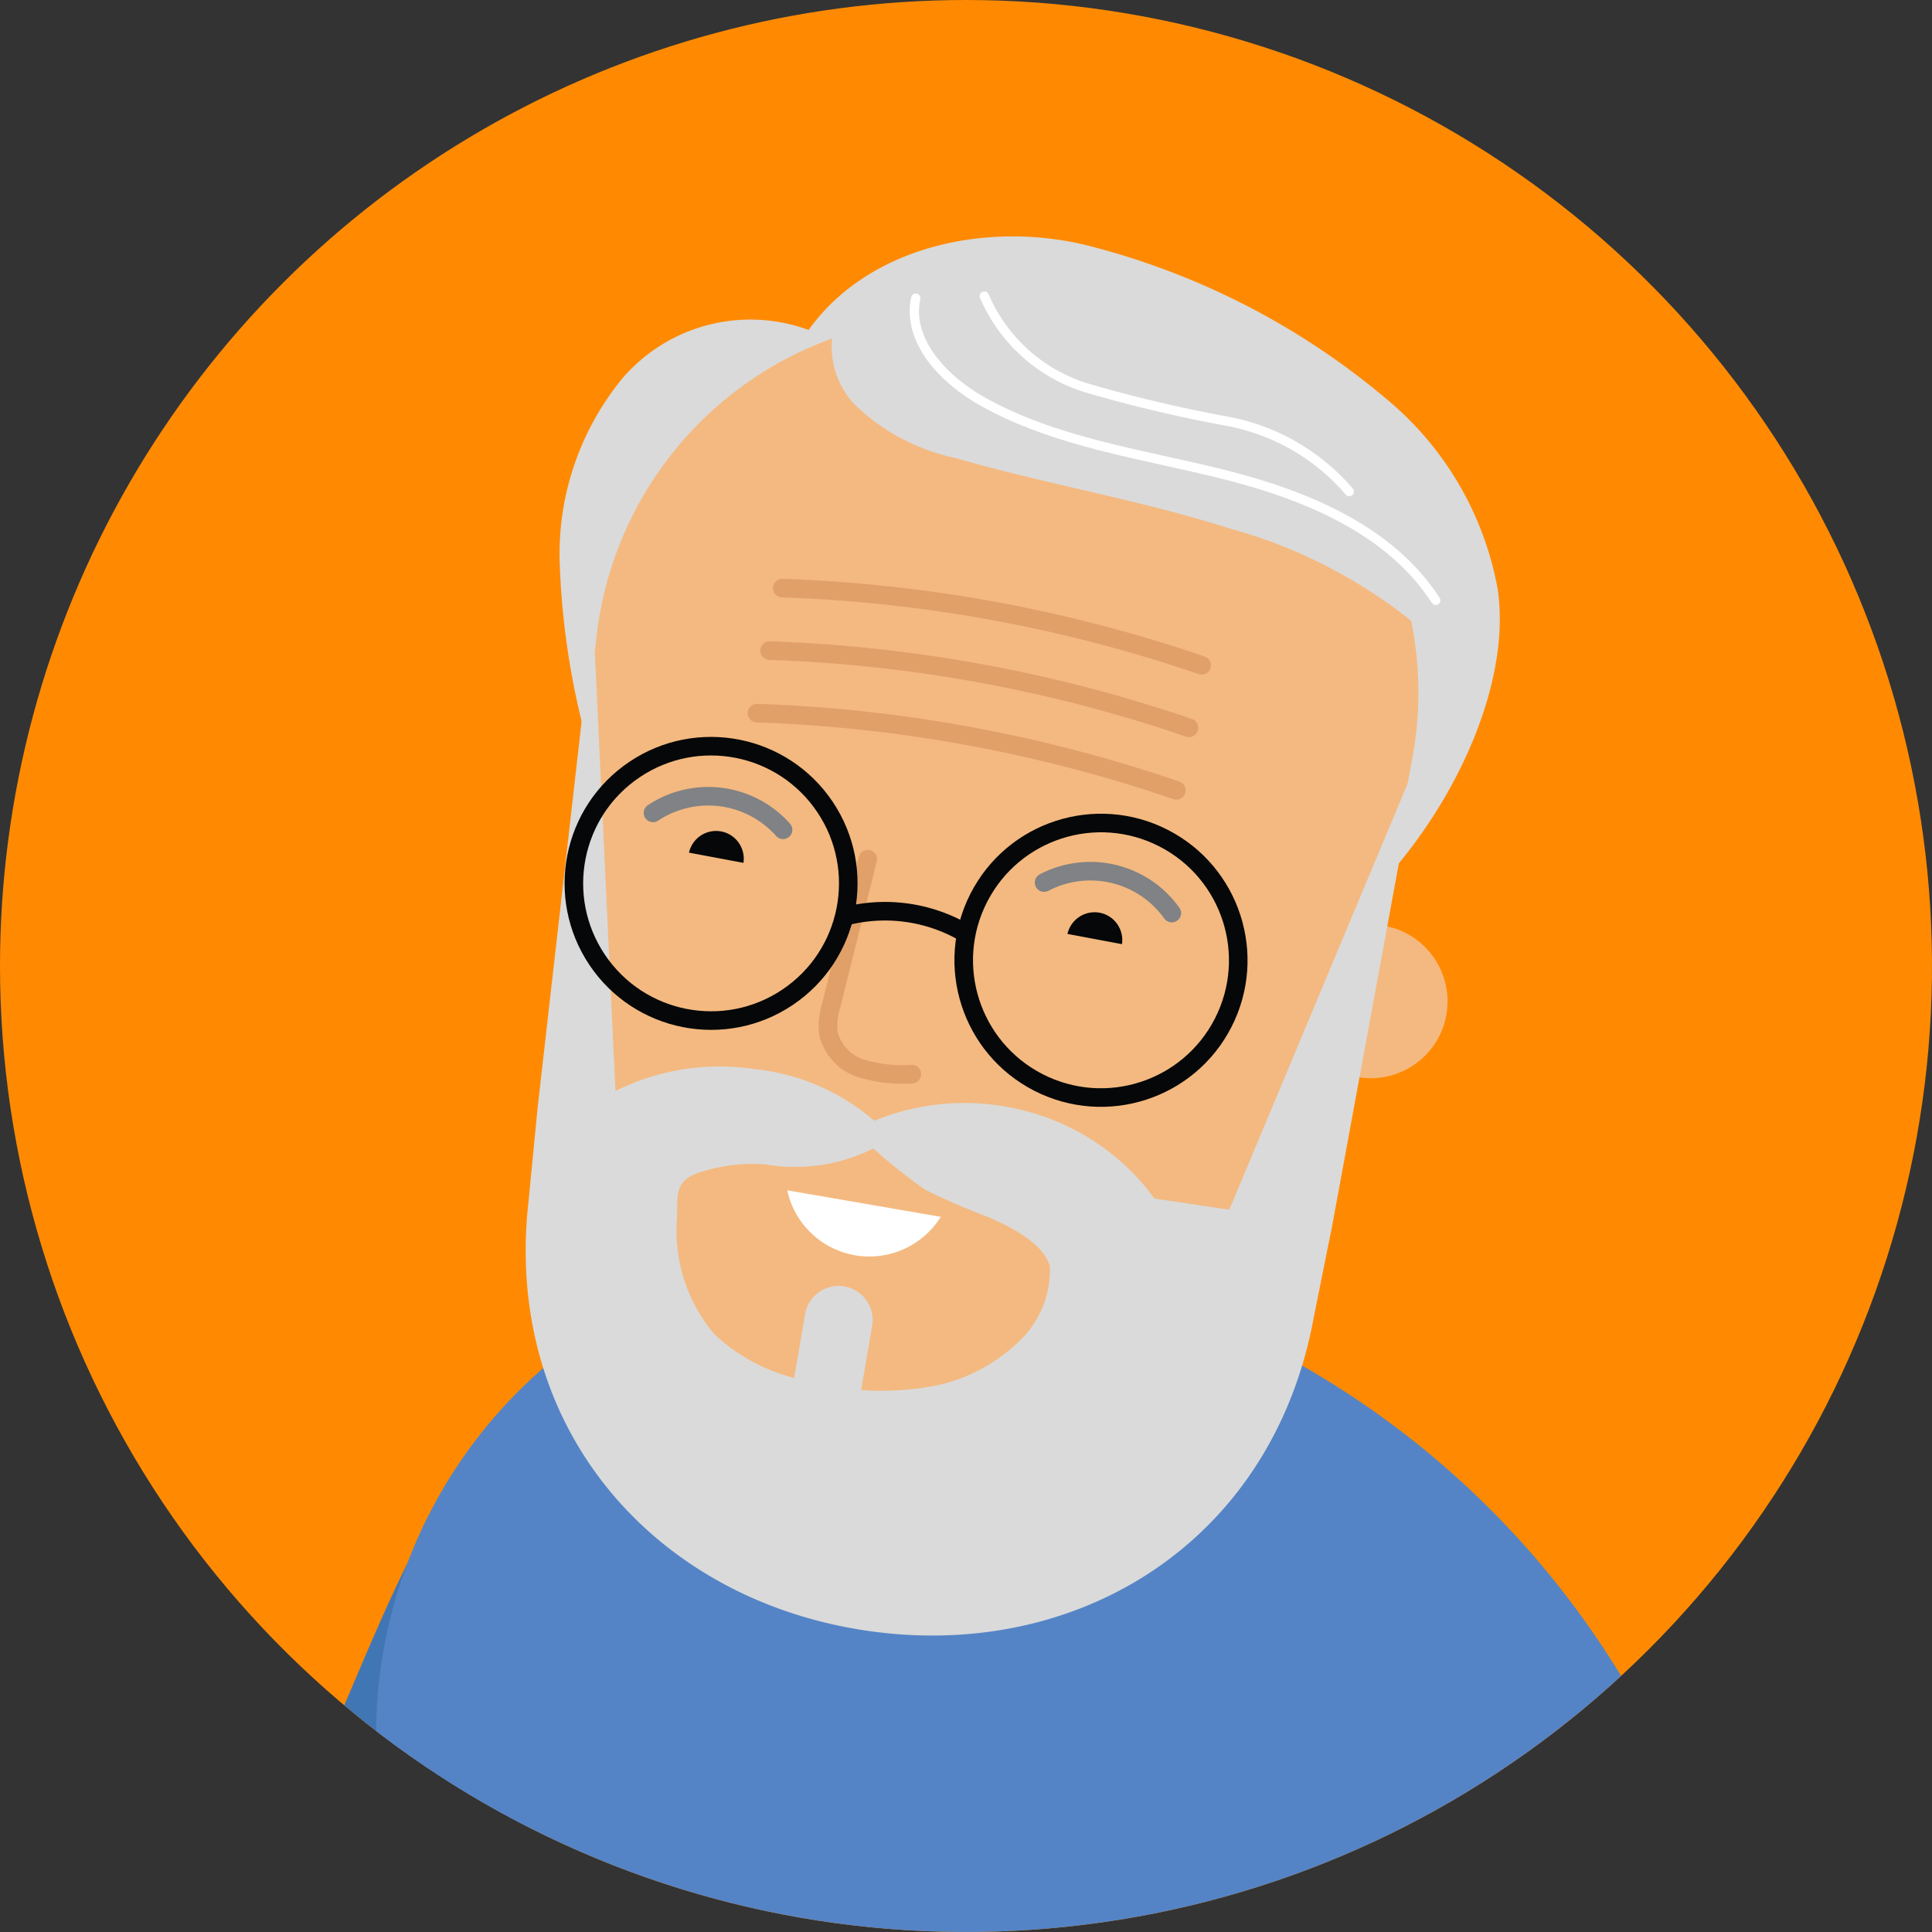 <svg xmlns="http://www.w3.org/2000/svg" xmlns:xlink="http://www.w3.org/1999/xlink" width="52" height="52" viewBox="0 0 52 52">
  <rect x="0" y="0" width="52" height="52" fill="#333333" stroke="none"/>
  <defs>
    <clipPath id="clip-path">
      <path id="Path_7903" data-name="Path 7903" d="M26,0A26,26,0,1,1,0,26,26,26,0,0,1,26,0Z" fill="none"/>
    </clipPath>
  </defs>
  <g id="Group_6330" data-name="Group 6330" transform="translate(-28 -425)">
    <g id="Avatar" transform="translate(28 425)" clip-path="url(#clip-path)">
      <path id="Path_7881" data-name="Path 7881" d="M26,0A26,26,0,1,1,0,26,26,26,0,0,1,26,0Z" fill="#ff8a02"/>
      <g id="Group_6284" data-name="Group 6284" transform="translate(-2129.279 -311.435)">
        <path id="Path_8011" data-name="Path 8011" d="M2138.962,532.928a122.343,122.343,0,0,0,12.288,2.252c-.068-.009-.229-16.285-.306-17.775q-.23-4.478-.615-8.946c-.134-1.552.1-7.514-1.173-8.343-1.69,2.095-2.8,5.086-3.879,7.544a77.514,77.514,0,0,0-6.315,25.269Z" transform="translate(-7 -149.711)" fill="#4176b5"/>
        <path id="Path_8012" data-name="Path 8012" d="M2179.332,484.153V515.3h47.553l-12.438-29.583a23.908,23.908,0,0,0-22.039-14.641h0A13.076,13.076,0,0,0,2179.332,484.153Z" transform="translate(-39.929 -126.026)" fill="#5484c6"/>
        <g id="Group_6288" data-name="Group 6288" transform="translate(2143.294 317.799)">
          <g id="Group_6287" data-name="Group 6287" transform="translate(0)">
            <path id="Path_8013" data-name="Path 8013" d="M2168.183,326.722a7.446,7.446,0,0,1,1.694-5.117,4.54,4.54,0,0,1,5-1.289c1.6-2.238,4.756-2.928,7.432-2.292a20.158,20.158,0,0,1,8.276,4.282,8.647,8.647,0,0,1,2.838,4.985c.572,3.853-3.241,9.537-7.039,10.489a10.969,10.969,0,0,1-5.337-.43,44.845,44.845,0,0,1-9.583-3.361c-1.227-.636-2.136-1.018-2.488-2.361A20.788,20.788,0,0,1,2168.183,326.722Z" transform="translate(-2167.128 -317.799)" fill="#dadada"/>
            <path id="Path_8014" data-name="Path 8014" d="M2277.743,418.308a2.067,2.067,0,1,1-2.349,1.741A2.067,2.067,0,0,1,2277.743,418.308Z" transform="translate(-2254.56 -399.764)" fill="#f4b980"/>
            <path id="Path_8015" data-name="Path 8015" d="M2174.338,362.993h0a10.62,10.62,0,0,0,12-8.557l2.42-12.973a9.685,9.685,0,0,0-8.1-11.356l-2.807-.418a9.686,9.686,0,0,0-11.051,8.508l-1.461,13.116A10.62,10.62,0,0,0,2174.338,362.993Z" transform="translate(-2164.761 -327.41)" fill="#f4b980"/>
            <g id="Group_6284-2" data-name="Group 6284" transform="translate(0.132 11.229)">
              <path id="Path_8016" data-name="Path 8016" d="M2165.044,378.719l.588,12.513,16.487,2.453,4.846-11.579a11.287,11.287,0,0,1-.18,1.7l-1.893,10.289-.5,2.49c-1.115,6.059-6.366,9.274-12.054,8.428h0c-5.689-.846-9.777-5.45-9.079-11.572l.246-2.528,1.184-10.395A11.264,11.264,0,0,1,2165.044,378.719Z" transform="translate(-2163.179 -378.719)" fill="#dadada"/>
              <path id="Path_8017" data-name="Path 8017" d="M2175.412,439.084a6.255,6.255,0,0,0-4.8,1.252c.013,3.664.193,7.272,2.4,10.206a6.5,6.5,0,0,0,.677.14,5.869,5.869,0,1,0,1.725-11.6Z" transform="translate(-2169.244 -427.9)" fill="#dadada"/>
              <ellipse id="Ellipse_119" data-name="Ellipse 119" cx="5.863" cy="6.144" rx="5.863" ry="6.144" transform="translate(4.955 22.859) rotate(-81.539)" fill="#dadada"/>
            </g>
            <g id="Group_6285" data-name="Group 6285" transform="translate(3.556 15.066)">
              <path id="Path_8018" data-name="Path 8018" d="M2187.908,404.619a.749.749,0,0,0-.873.57l1.466.275A.748.748,0,0,0,2187.908,404.619Z" transform="translate(-2186.062 -403.67)" fill="#050708"/>
              <path id="Path_8019" data-name="Path 8019" d="M2243.175,416.49a.749.749,0,0,0-.873.57l1.467.275A.749.749,0,0,0,2243.175,416.49Z" transform="translate(-2231.142 -413.353)" fill="#050708"/>
              <path id="Path_8020" data-name="Path 8020" d="M2242.326,411.623a2.693,2.693,0,0,0-3.437-.822" transform="translate(-2228.358 -408.477)" fill="none" stroke="#808285" stroke-linecap="round" stroke-miterlimit="10" stroke-width="0.5"/>
              <path id="Path_8021" data-name="Path 8021" d="M2185.262,400.439a2.694,2.694,0,0,0-3.5-.455" transform="translate(-2181.757 -399.535)" fill="none" stroke="#808285" stroke-linecap="round" stroke-miterlimit="10" stroke-width="0.5"/>
            </g>
            <path id="Path_8022" data-name="Path 8022" d="M2208.382,408.725l-.979,3.919a1.928,1.928,0,0,0-.085.75,1.314,1.314,0,0,0,.889.964,3.872,3.872,0,0,0,1.36.154" transform="translate(-2199.041 -391.965)" fill="none" stroke="#e2a069" stroke-linecap="round" stroke-linejoin="round" stroke-width="0.5"/>
            <path id="Path_8023" data-name="Path 8023" d="M2196.96,387.4a38.91,38.91,0,0,1,11.287,2.078" transform="translate(-2190.601 -374.57)" fill="none" stroke="#e2a069" stroke-linecap="round" stroke-linejoin="round" stroke-width="0.5"/>
            <path id="Path_8024" data-name="Path 8024" d="M2198.809,378.275a38.912,38.912,0,0,1,11.287,2.078" transform="translate(-2192.11 -367.128)" fill="none" stroke="#e2a069" stroke-linecap="round" stroke-linejoin="round" stroke-width="0.5"/>
            <path id="Path_8025" data-name="Path 8025" d="M2200.659,369.15a38.908,38.908,0,0,1,11.287,2.078" transform="translate(-2193.619 -359.685)" fill="none" stroke="#e2a069" stroke-linecap="round" stroke-linejoin="round" stroke-width="0.5"/>
            <path id="Path_8026" data-name="Path 8026" d="M2185.648,451.728c-.419.234-.352.594-.366,1.1a4.326,4.326,0,0,0,1,3.15,4.9,4.9,0,0,0,2.478,1.251,7.654,7.654,0,0,0,3.551.122,4.589,4.589,0,0,0,2.193-1.194,2.634,2.634,0,0,0,.812-2c-.173-.639-1.09-1.076-1.631-1.318a18.289,18.289,0,0,1-1.721-.745,14.742,14.742,0,0,1-1.4-1.111,4.712,4.712,0,0,1-2.918.426,4.631,4.631,0,0,0-1.868.255A1.184,1.184,0,0,0,2185.648,451.728Z" transform="translate(-2181.074 -426.435)" fill="#f4b980"/>
            <path id="Path_8027" data-name="Path 8027" d="M2202.2,475.536h0a.916.916,0,0,1-.749-1.057l.456-2.673a.916.916,0,0,1,1.057-.749h0a.916.916,0,0,1,.749,1.057l-.456,2.673A.916.916,0,0,1,2202.2,475.536Z" transform="translate(-2194.254 -442.797)" fill="#dadada"/>
            <path id="Path_8028" data-name="Path 8028" d="M2201.381,457.1a2.263,2.263,0,0,0,4.133.714Z" transform="translate(-2194.208 -431.427)" fill="#fff"/>
            <path id="Path_8029" data-name="Path 8029" d="M2208.348,327.748a5.549,5.549,0,0,0,2.727,1.451c2.432.707,4.944,1.119,7.356,1.89a13.631,13.631,0,0,1,6.41,3.886c-.633-2.581-1.348-5.31-3.265-7.15a13.088,13.088,0,0,0-6.052-2.792,12.788,12.788,0,0,0-6.1-.329c-.538.122-1.2.138-1.517.648A2.268,2.268,0,0,0,2208.348,327.748Z" transform="translate(-2199.371 -323.235)" fill="#dadada"/>
            <path id="Path_8030" data-name="Path 8030" d="M2219.978,326.818c-.245,1.153.759,2.194,1.786,2.773,1.978,1.114,4.292,1.416,6.494,1.968s4.484,1.485,5.716,3.392" transform="translate(-2209.346 -325.156)" fill="none" stroke="#fff" stroke-linecap="round" stroke-linejoin="round" stroke-width="0.25"/>
            <path id="Path_8031" data-name="Path 8031" d="M2230.158,326.507a4.4,4.4,0,0,0,2.789,2.483,37.876,37.876,0,0,0,3.755.887,5.685,5.685,0,0,1,3.278,1.892" transform="translate(-2217.68 -324.902)" fill="none" stroke="#fff" stroke-linecap="round" stroke-linejoin="round" stroke-width="0.25"/>
            <g id="Group_6286" data-name="Group 6286" transform="translate(0 12.289)">
              <circle id="Ellipse_120" data-name="Ellipse 120" cx="3.694" cy="3.694" r="3.694" transform="matrix(0.83, -0.557, 0.557, 0.83, 0, 4.115)" fill="none" stroke="#050708" stroke-miterlimit="10" stroke-width="0.5"/>
              <circle id="Ellipse_121" data-name="Ellipse 121" cx="3.694" cy="3.694" r="3.694" transform="translate(10.646 8.796) rotate(-62.868)" fill="none" stroke="#050708" stroke-miterlimit="10" stroke-width="0.5"/>
              <path id="Path_8032" data-name="Path 8032" d="M2209.835,416.468a4.264,4.264,0,0,1,3.186.423" transform="translate(-2201.103 -410.458)" fill="none" stroke="#050708" stroke-miterlimit="10" stroke-width="0.5"/>
            </g>
          </g>
        </g>
      </g>
    </g>
  </g>
</svg>
